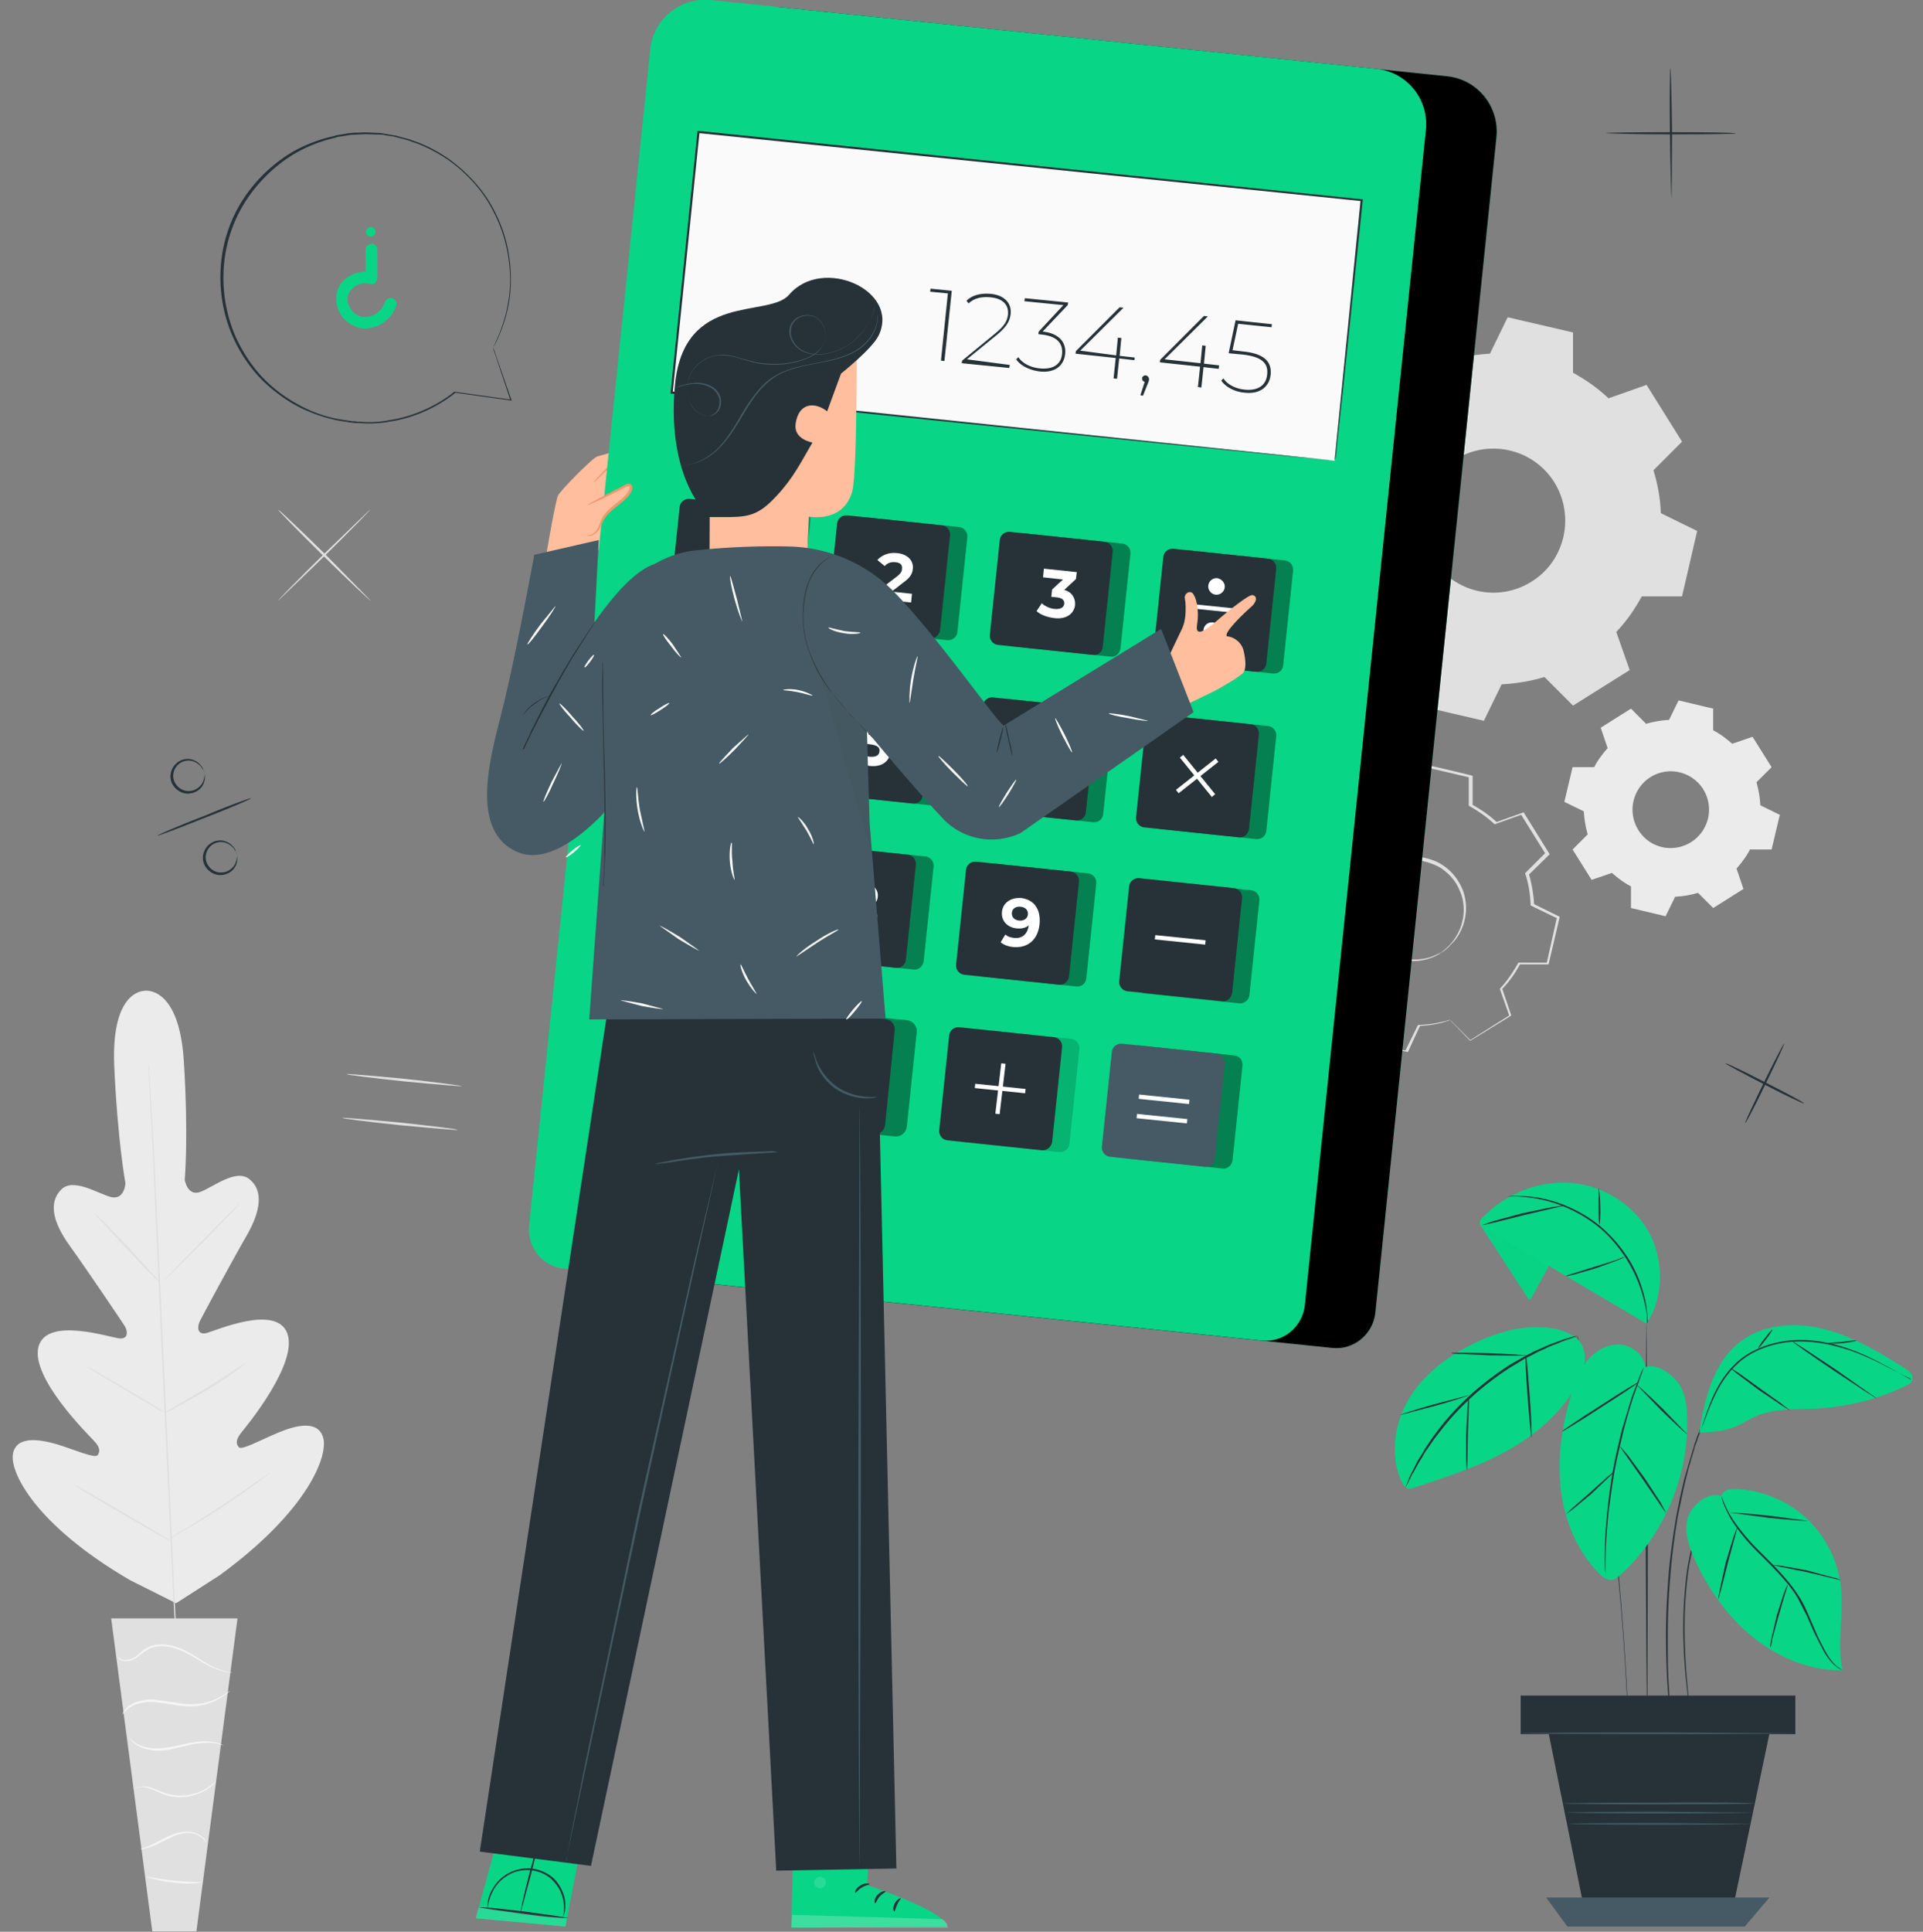 <svg xmlns="http://www.w3.org/2000/svg" xmlns:xlink="http://www.w3.org/1999/xlink" width="470" height="472" fill="none" xmlns:v="https://vecta.io/nano"><rect width="100%" height="100%" fill="#808080" stroke="none"/><style><![CDATA[.B{opacity:.4}.C{fill:#263238}.D{fill:#08d586}.E{fill:#000}.F{fill:#fff}.G{opacity:.6}.H{fill:#455a64}.I{opacity:.3}.J{fill:#e0e0e0}.K{fill:#ffbe9d}.L{fill:#fafafa}.M{fill-rule:evenodd}]]></style><g clip-path="url(#A)"><g class="J"><path d="M352.209 232.776s-.846.742-2.749 1.377c-1.798.635-4.864 1.165-8.353-.106-1.692-.635-3.384-1.694-4.864-3.283-1.375-1.588-2.643-3.601-3.066-5.931-.318-1.164-.318-2.435-.212-3.706s.317-2.542.846-3.707c.952-2.436 2.749-4.66 5.075-6.142a12.57 12.57 0 0 1 7.719-1.906c1.269.105 2.538.423 3.701.847s2.22 1.059 3.172 1.8c1.903 1.483 3.172 3.389 4.018 5.401.74 2.012.952 4.025.74 5.825-.423 3.601-2.115 6.142-3.595 7.519-1.374 1.589-2.432 2.012-2.432 2.012 0-.106.952-.635 2.221-2.012s2.96-3.918 3.277-7.413c.106-1.695 0-3.601-.845-5.507-.741-1.906-2.009-3.707-3.807-5.084-.846-.741-1.903-1.27-3.066-1.694-1.058-.424-2.326-.741-3.49-.847-2.432-.212-5.075.423-7.295 1.8s-3.913 3.495-4.759 5.719c-.423 1.165-.74 2.33-.845 3.495s0 2.33.211 3.495c.423 2.224 1.586 4.13 2.855 5.718 1.374 1.483 2.96 2.542 4.652 3.177 3.278 1.271 6.239.848 8.036.318 1.904-.635 2.855-1.271 2.855-1.165zm2.221 16.415l.317.318 4.652 4.66h-.105l9.727-6.143-.105.212-2.327-6.566v-.106l.106-.106c1.586-1.694 3.067-3.812 4.335-6.142l.106-.106h7.085l-.212.212 2.538-11.332.105.318-6.344-3.071-.211-.106v-.212c-.106-2.33-.423-4.872-1.269-7.413l-.106-.212.106-.106 4.97-4.977v.423l-6.133-9.849.423.106-6.556 2.33-.211.106-.106-.106c-1.692-1.589-3.807-3.071-6.027-4.342l-.212-.106v-7.202l.318.318-11.314-2.647.423-.212-3.067 6.354-.105.212h-.212c-2.326.106-4.864.423-7.296 1.271-.211 0 .318.106-.317-.106l-.106-.106-.105-.106-2.221-2.224-2.432-2.436h.423c-3.278 2.118-6.555 4.13-9.833 6.143l.105-.424c.741 2.224 1.586 4.448 2.327 6.566l.105.212-.105.106c-1.692 1.8-3.172 3.918-4.336 6.036l-.105.212h-7.19l.317-.212-2.644 11.226-.211-.318 6.45 3.177v.212c.106 2.542.529 5.084 1.163 7.414l.106.211-.106.106-4.97 4.872v-.318l6.133 9.849-.317-.106 6.556-2.33h.105l.106.106c1.903 1.801 4.018 3.283 6.027 4.342l.106.106v.106c0 2.542 0 4.872-.106 6.99l-.211-.212 11.208 2.648-.212.105 3.067-6.248v-.106h.105c2.538-.106 4.441-.423 5.604-.741.635-.106 1.058-.212 1.375-.318.74-.212.846-.212.846-.212s-.106.106-.423.212-.74.212-1.375.424c-1.163.317-3.066.741-5.604.847l.106-.106c-.846 1.695-1.798 3.813-2.961 6.354l-.105.106h-.106l-11.314-2.541h-.211v-7.202l.105.212c-2.114-1.165-4.229-2.542-6.238-4.448l.211.106-6.555 2.33-.212.106-.106-.212-6.132-9.849-.106-.212.211-.212 4.97-4.977-.106.317a29.46 29.46 0 0 1-1.269-7.519l.212.318-6.344-3.071-.212-.106.106-.212 2.643-11.332.106-.211h7.296l-.317.211c1.163-2.224 2.643-4.342 4.441-6.248l-.106.318c-.74-2.224-1.48-4.342-2.326-6.566l-.106-.318.211-.106 9.834-6.142.211-.106.212.212c.846.847 1.586 1.694 2.432 2.435l2.432 2.436c-.74-.212-.212 0-.317-.106 2.537-.741 5.075-1.165 7.507-1.271l-.317.212 3.172-6.566.317.106c3.912.847 7.719 1.8 11.314 2.648l.317.106v7.307l-.211-.318c2.326 1.271 4.441 2.754 6.238 4.448l-.317-.106 6.556-2.33.211-.106.106.212 6.132 9.849.106.212-.211.212-4.97 4.872.106-.318c.74 2.542 1.163 5.189 1.269 7.519l-.212-.212 6.239 3.071.211.106v.212l-2.643 11.226v.212h-7.19l.211-.106c-1.269 2.33-2.749 4.448-4.441 6.142v-.212l2.221 6.566v.106l-.106.106-9.834 6.037h-.105l-.106-.106-3.595-3.707-.952-.953c-.106-.212-.211-.318-.211-.318z"/><g class="M"><path d="M377.481 165.422c-3.49 1.059-6.979 1.588-10.468 1.8l-4.336 8.896-15.966-3.707v-9.849c-3.066-1.694-6.027-3.707-8.67-6.248l-9.305 3.283-8.67-13.874 6.978-6.989c-1.057-3.495-1.586-6.99-1.797-10.485l-8.882-4.342 3.701-15.991h9.833c1.692-3.071 3.701-6.037 6.239-8.684l-3.278-9.32 13.851-8.684 6.979 6.99c3.489-1.059 6.978-1.589 10.468-1.8l4.335-8.896 15.966 3.707v9.849c3.067 1.694 6.027 3.707 8.671 6.248l9.304-3.283 8.671 13.873-6.979 6.989c1.058 3.495 1.692 6.99 1.798 10.485l8.882 4.342-3.701 15.991h-9.834c-1.691 3.072-3.7 6.037-6.238 8.685l3.278 9.319-13.852 8.684-6.978-6.989zm-3.173-23.299c8.248-5.084 10.68-15.992 5.605-24.252-5.182-8.261-15.967-10.696-24.214-5.613-8.248 5.189-10.68 15.991-5.604 24.252 5.181 8.26 15.966 10.802 24.213 5.613z"/></g></g><path d="M415.017 218.162c-1.798.529-3.701.847-5.604.953l-2.326 4.765-8.459-2.012v-5.295c-1.692-.847-3.172-2.012-4.653-3.283l-4.969 1.694-4.653-7.413 3.701-3.706a24.94 24.94 0 0 1-.952-5.613l-4.758-2.33 2.009-8.473h5.287c.846-1.694 2.009-3.177 3.278-4.659l-1.692-4.978 7.402-4.66 3.7 3.707c1.798-.529 3.701-.847 5.605-.953l2.326-4.766 8.459 2.012v5.296c1.691.847 3.172 2.012 4.652 3.283l4.97-1.695 4.652 7.413-3.701 3.707c.529 1.8.846 3.707.952 5.613l4.758 2.33-2.009 8.472h-5.287c-.846 1.695-2.009 3.177-3.278 4.66l1.692 4.977-7.401 4.66-3.701-3.706zm-1.692-12.391c4.335-2.754 5.71-8.472 2.961-12.92-2.749-4.342-8.459-5.719-12.9-2.966-4.335 2.754-5.71 8.473-2.961 12.92s8.459 5.719 12.9 2.966z" fill="#ebebeb" class="M"/><g class="J"><path d="M90.511 124.437c.106.106-4.864 5.189-11.102 11.332l-11.419 11.014c-.106-.106 4.864-5.19 11.102-11.332l11.42-11.014z"/><path d="M90.617 146.783c-.106.106-5.287-4.765-11.525-10.908S67.884 124.65 67.99 124.544s5.287 4.765 11.525 10.908l11.102 11.331zm22.31 118.612c0 .105-6.345-.424-14.169-1.165-7.824-.848-14.063-1.589-14.063-1.801 0-.106 6.344.424 14.169 1.165 7.824.847 14.063 1.695 14.063 1.801zm-1.058 10.696c0 .106-6.344-.424-14.168-1.165-7.824-.847-14.063-1.589-14.063-1.8 0-.106 6.344.423 14.169 1.164 7.719.848 14.063 1.589 14.063 1.801z"/></g><path d="M35.527 242.096s-8.353-.636-7.613 18.215c.846 18.745 2.749 28.806 2.749 28.806s-.211 4.13-3.489 3.389c-3.278-.847-9.305-4.872-12.265-1.8-3.066 3.177-2.009 7.942 2.115 13.661s12.688 18.427 13.429 19.592 1.057 3.283-1.269 3.071-17.764-5.401-19.773 2.013c-2.009 7.519 12.054 21.392 13.534 22.981s1.586 2.541.952 3.495-5.604-1.271-10.045-2.648c-4.441-1.271-9.833-2.012-10.679 2.33-.846 4.448 5.393 17.368 28.655 30.924l11.208 5.613 10.574-6.778c21.782-15.886 26.646-29.335 25.377-33.678s-6.556-3.071-10.891-1.27-9.093 4.448-9.728 3.6c-.74-.847-.74-1.906.634-3.6s13.957-16.945 11.208-24.252c-2.749-7.202-17.658-.53-19.879 0-2.221.423-2.115-1.695-1.48-2.966s7.93-14.826 11.42-20.863 4.124-11.014.74-13.767c-3.278-2.754-8.882 1.906-12.054 3.071s-3.806-2.965-3.806-2.965.952-10.167-.212-28.912-9.622-17.262-9.622-17.262" fill="#ebebeb"/><g class="J"><path d="M36.268 258.934v.424c0 .318 0 .635.106 1.165l.317 4.448.952 16.309 2.538 54.011 2.432 54.011.846 16.309.211 4.448v1.589c0-.742 0-1.06-.106-1.589l-.317-4.448-.952-16.309-2.538-54.011-2.432-54.011-.846-16.309-.212-4.448v-1.589z"/><path d="M23.156 296.636l.74.53 1.797 1.694 5.604 5.825 5.498 6.036 1.692 1.801c.423.423.634.635.634.741l-.74-.53-1.797-1.694-5.604-5.931-5.498-5.93-1.692-1.801c-.423-.423-.635-.741-.635-.741zm16.918 16.309c-.106-.106 4.018-4.342 9.093-9.531s9.305-9.319 9.411-9.319c.106.105-4.018 4.342-9.093 9.531l-9.41 9.319zm-.106 32.407l.74-.53c.634-.317 1.375-.741 2.221-1.271l7.084-4.13 6.979-4.448 2.115-1.376c.529-.318.74-.53.846-.424 0 0-.212.212-.74.635l-2.009 1.483c-1.692 1.271-4.124 2.859-6.873 4.554l-7.19 4.024c-.952.53-1.692.847-2.221 1.059l-.952.424zM21.464 334.02a6.29 6.29 0 0 0 .74.318c.529.212 1.163.635 2.009 1.165l6.556 3.812 6.556 3.919 2.009 1.271.74.529s-.317-.106-.74-.318c-.529-.211-1.163-.635-2.009-1.165l-6.556-3.812-6.556-3.918-2.009-1.271c-.529-.318-.74-.53-.74-.53zm-3.7 28.594s.317.106.952.424l2.643 1.482 8.459 4.872 8.459 4.977 2.538 1.589.952.635s-.317-.105-.952-.423l-2.643-1.483-8.459-4.871-8.459-4.978-2.538-1.588-.952-.636z"/><path d="M41.237 376.064l.952-.636 2.749-1.694c2.326-1.377 5.498-3.389 8.882-5.613a275.8 275.8 0 0 0 8.67-5.93c1.057-.742 1.903-1.377 2.643-1.801l.952-.635s-.317.317-.846.741c-.635.424-1.48 1.165-2.538 1.906-2.115 1.589-5.181 3.707-8.67 6.037-3.384 2.224-6.662 4.13-8.988 5.507-1.163.635-2.115 1.165-2.749 1.588s-.952.636-1.057.53zm16.813 19.38H27.174l10.045 76.463h10.785l10.045-76.463z"/></g><g fill="#f5f5f5"><path d="M28.76 404.87s0 .106.211.317c.106.212.423.424.74.53.74.318 2.009.318 3.278-.424s2.326-2.012 4.018-2.647 3.701-.53 5.71.106 3.701 1.588 5.287 2.541 2.961 1.801 4.335 2.33c1.269.53 2.432.847 3.172.953.423 0 .74.106.846.106h.317c0-.106-1.798-.106-4.229-1.271-1.269-.529-2.643-1.376-4.23-2.435-1.586-.954-3.278-2.013-5.393-2.648-2.009-.635-4.229-.741-6.027-.106-.846.318-1.586.847-2.22 1.377s-1.163 1.059-1.797 1.377c-1.163.741-2.326.741-2.961.529-.74-.318-1.057-.741-1.057-.635zm1.163 14.085s.211-.318.74-.847 1.269-1.165 2.432-1.589a10.7 10.7 0 0 1 4.335-.635c1.692.106 3.489.423 5.392.741s3.807.424 5.498.212 3.172-.742 4.335-1.271 2.009-1.165 2.643-1.589l.846-.741c-.106-.106-1.269.953-3.595 2.012a12.39 12.39 0 0 1-4.23 1.059c-1.692.212-3.489.106-5.392-.317l-5.498-.742c-1.692 0-3.278.318-4.441.742-1.163.529-2.009 1.27-2.432 1.8-.212.318-.423.529-.423.635-.211.424-.211.424-.211.53zm24.637 7.519s-.317-.212-.846-.424-1.48-.423-2.538-.529-2.432 0-3.912.212-2.961.635-4.652.953c-1.586.318-3.172.529-4.652.529-1.375 0-2.643-.317-3.701-.741-2.009-.847-2.749-2.118-2.749-2.118s.106.318.529.847 1.057 1.059 2.115 1.589c.952.529 2.326.847 3.807.953s3.066-.106 4.758-.53l4.547-1.059c1.374-.211 2.749-.317 3.807-.317 2.221 0 3.489.741 3.489.635zm-21.887 10.59c0 .106 1.057-.741 2.961-.317.952.211 2.009.635 3.172 1.165s2.538 1.059 4.124 1.165c3.066.317 5.71-.742 7.401-1.695.846-.529 1.48-1.059 1.798-1.377.423-.423.529-.635.529-.635-.106-.106-.846.847-2.538 1.8s-4.23 1.801-7.19 1.483c-2.961-.212-5.181-1.906-7.19-2.118-.952-.106-1.798 0-2.326.212-.529.106-.846.317-.74.317zm1.691 14.721c0 .106 1.057 0 2.538-.529 1.586-.53 3.489-1.695 5.71-2.648 1.163-.424 2.221-.741 3.278-.741s1.903.211 2.643.635c1.375.741 1.797 1.694 1.903 1.694 0 0 0-.211-.317-.635-.211-.424-.74-.847-1.48-1.271s-1.692-.741-2.855-.741c-1.057 0-2.326.212-3.489.635-2.326.953-4.23 2.118-5.71 2.754-1.269.635-2.22.741-2.22.847zm1.481 6.778c0 .106.74.318 2.009.635s2.961.636 4.864.848 3.701.211 4.97.105l2.009-.211c0-.106-3.172 0-6.979-.424-3.806-.318-6.767-1.059-6.873-.953z"/></g><path d="M132.806 139.687s2.855-17.262 3.595-18.639c.634-1.271 8.67-9.426 9.622-9.531.951-.212 13.428-4.131 12.794-2.119-.74 1.907-9.516 4.554-9.516 4.554l-.846 1.059s7.507-2.435 9.41-2.435c1.692.105 2.009 1.8.635 2.329s-7.931 2.436-8.248 2.86c-.211.423 7.402-1.801 8.353-1.695 1.269.106 2.221 1.695.952 2.224-.74.318-8.142 2.013-8.142 2.013s6.133-.742 6.873-.53c1.163.318 1.058 1.694-.211 2.012-.846.212-5.393.424-6.45.742 0 0-.846.741-.846 2.965 0 2.33-2.961 8.366-2.961 8.366l-15.014 5.825z" class="K"/><path d="M158.711 109.398s-.634.742-1.797 1.589a15.39 15.39 0 0 1-2.326 1.271l-3.067 1.059c-.846.318-1.586.529-2.326.741l.106-.106-4.23 4.025c-.105-.106 1.481-1.907 3.913-4.342h.105c.741-.212 1.481-.53 2.327-.848l3.066-1.059c.952-.317 1.692-.741 2.326-1.165 1.163-.635 1.798-1.27 1.903-1.165z" fill="#eb996e"/><use xlink:href="#B" class="D"/><use xlink:href="#B" class="B E"/><g class="D"><path d="M308.434 327.56l-170.659-17.58c-5.181-.529-8.988-5.189-8.459-10.484l29.606-287.423C159.663 4.66 166.324-.741 173.726 0l162.728 16.839c7.402.741 12.795 7.413 12.054 14.827l-29.606 287.423c-.634 5.189-5.287 9.002-10.468 8.472z"/><use xlink:href="#C"/></g><g class="B E"><use xlink:href="#C" class="B"/></g><path d="M170.702 32.236l-6.546 63.627 162.077 16.728 6.546-63.627-162.077-16.728z" class="L"/><path d="M326.198 112.576s0-.424.106-1.165l.317-3.283 1.269-12.603 4.652-46.598.212.212-162.095-16.627.317-.212-6.555 63.648-.212-.318 161.249 16.839c.529.106.74.106.74.106s-.211 0-.74-.106c-.529 0-1.269-.106-2.326-.212l-8.988-.847-33.73-3.389-116.522-11.862v-.212l6.556-63.648v-.318h.317l162.306 16.733v.212l-4.864 46.704-1.374 12.603-.318 3.283-.317 1.059z" class="C"/><use xlink:href="#D" class="D"/><g class="B E"><use xlink:href="#D" class="B"/></g><path d="M188.846 151.972l-23.156-2.436c-1.163-.106-2.115-1.165-2.009-2.436l2.432-23.193c.106-1.165 1.163-2.118 2.432-2.012l23.156 2.436c1.163.106 2.115 1.165 2.009 2.436l-2.432 23.193c-.106 1.27-1.163 2.118-2.432 2.012z" class="C"/><path d="M181.233 131.321l-1.163 11.543-2.643-.318.951-9.319-2.326-.212.212-2.118 4.969.424z" class="F"/><use xlink:href="#E" class="D"/><g class="B E"><use xlink:href="#E" class="B"/></g><path d="M227.334 155.996l-23.156-2.436c-1.163-.106-2.115-1.165-2.009-2.436l2.432-23.192c.105-1.165 1.163-2.118 2.432-2.013l23.156 2.436c1.163.106 2.115 1.165 2.009 2.436l-2.432 23.193c-.211 1.165-1.269 2.118-2.432 2.012z" class="C"/><path d="M222.893 145.088l-.211 2.118-8.671-.847.212-1.695 4.864-3.706c1.163-.847 1.374-1.483 1.374-2.012.106-.954-.423-1.483-1.692-1.589-.951-.106-1.903.212-2.537.953l-1.798-1.482c1.058-1.165 2.749-1.907 4.758-1.695 2.538.212 4.124 1.8 3.913 3.813-.106 1.165-.529 2.118-2.327 3.388l-2.854 2.224 4.969.53z" class="F"/><use xlink:href="#F" class="D"/><g class="B E"><use xlink:href="#F" class="B"/></g><path d="M267.091 160.02l-23.156-2.435c-1.163-.106-2.115-1.165-2.009-2.436l2.432-23.193c.106-1.165 1.163-2.118 2.432-2.012l23.156 2.436c1.163.105 2.115 1.164 2.009 2.435l-2.432 23.193c-.105 1.271-1.163 2.224-2.432 2.012z" class="C"/><path d="M262.756 147.841c-.211 1.907-1.903 3.601-5.181 3.178-1.586-.212-3.172-.742-4.229-1.695l1.269-1.906c.845.741 2.009 1.271 3.172 1.377 1.374.105 2.22-.318 2.326-1.271.106-.847-.529-1.483-2.009-1.589l-1.163-.106.211-1.8 2.644-2.436-4.864-.529.211-2.118 8.036.847-.211 1.694-2.855 2.648c1.903.529 2.749 2.012 2.643 3.706z" class="F"/><use xlink:href="#G" class="D"/><g class="B E"><use xlink:href="#G" class="B"/></g><path d="M307.06 164.151l-23.157-2.436c-1.163-.106-2.114-1.165-2.009-2.436l2.432-23.193c.106-1.165 1.163-2.118 2.432-2.012l23.157 2.436c1.163.106 2.114 1.165 2.009 2.436l-2.432 23.193c-.106 1.27-1.269 2.118-2.432 2.012z" class="C"/><g class="F"><path d="M290.69 147.529l-.108 1.053 12.306 1.27.108-1.053-12.306-1.27zm8.651-4.03c-.106 1.059-1.057 1.907-2.221 1.801-1.057-.106-1.903-1.059-1.797-2.224a2.03 2.03 0 0 1 2.22-1.801c1.058.212 1.904 1.165 1.798 2.224zm-1.163 10.803c-.106 1.059-1.058 1.906-2.221 1.8-1.057-.106-1.903-1.059-1.797-2.224.106-1.059 1.057-1.906 2.22-1.8s1.904 1.165 1.798 2.224z"/></g><use xlink:href="#H" class="D"/><g class="B E"><use xlink:href="#H" class="B"/></g><use xlink:href="#I" class="C"/><path d="M179.541 181.201l-1.903-.212-.212 2.436-2.643-.318.212-2.435-6.133-.636.211-1.8 6.133-6.778 2.749.318-5.71 6.354 3.067.318.211-2.118 2.538.211-.212 2.118 1.904.212-.212 2.33z" class="F"/><use xlink:href="#J" class="D"/><g class="B E"><use xlink:href="#J" class="B"/></g><path d="M223.105 196.345l-23.157-2.435c-1.163-.106-2.115-1.165-2.009-2.436l2.432-23.193c.106-1.165 1.163-2.118 2.432-2.012l23.156 2.436c1.164.105 2.115 1.164 2.009 2.435l-2.432 23.193c-.105 1.271-1.163 2.118-2.431 2.012z" class="C"/><path d="M217.606 183.849c-.211 2.012-1.903 3.706-5.181 3.283-1.586-.212-3.172-.742-4.229-1.695l1.269-1.906c.846.741 2.009 1.271 3.172 1.377 1.374.106 2.22-.318 2.326-1.271s-.423-1.589-2.538-1.8l-2.96-.318 1.268-6.46 6.979.741-.211 2.118-4.759-.529-.422 2.118.951.106c3.384.529 4.547 2.224 4.335 4.236z" class="F"/><use xlink:href="#K" class="D"/><g class="B E"><use xlink:href="#K" class="B"/></g><path d="M262.967 200.476l-23.156-2.436c-1.163-.106-2.115-1.165-2.009-2.436l2.432-23.193c.106-1.165 1.163-2.118 2.432-2.012l23.156 2.436c1.163.106 2.115 1.165 2.009 2.436l-2.432 23.192c-.105 1.271-1.269 2.119-2.432 2.013z" class="C"/><path d="M258.209 188.085c-.211 2.33-2.326 3.601-4.758 3.389-3.172-.318-4.97-2.542-4.547-6.248.423-4.025 3.067-5.931 6.45-5.613 1.163.106 2.327.529 3.067 1.165l-1.163 1.906c-.635-.53-1.269-.741-2.115-.847-1.903-.212-3.278.847-3.595 2.965.74-.636 1.692-.847 2.96-.741 2.327.211 3.913 1.8 3.701 4.024zm-2.537-.212c.105-1.059-.635-1.8-1.798-1.906s-2.009.529-2.115 1.482.529 1.801 1.798 1.907c1.163.212 2.009-.424 2.115-1.483z" class="F"/><use xlink:href="#L" class="D"/><g class="B E"><use xlink:href="#L" class="B"/></g><path d="M302.83 204.606l-23.156-2.436c-1.163-.106-2.115-1.165-2.009-2.436l2.432-23.193c.105-1.165 1.163-2.118 2.432-2.012l23.156 2.436c1.163.106 2.115 1.165 2.009 2.436l-2.432 23.193c-.211 1.271-1.269 2.118-2.432 2.012z" class="C"/><g class="F"><path d="M297.13 185.323l-9.713 7.672.654.832 9.714-7.672-.655-.832z"/><path d="M289.196 184.45l-.82.668 7.806 9.613.821-.669-7.807-9.612z"/></g><use xlink:href="#M" class="D"/><g class="B E"><use xlink:href="#M" class="B"/></g><path d="M180.599 232.459l-23.157-2.436c-1.163-.106-2.114-1.165-2.009-2.436l2.432-23.193c.106-1.165 1.163-2.118 2.432-2.012l23.157 2.436c1.163.106 2.114 1.165 2.009 2.435l-2.432 23.193c-.106 1.271-1.269 2.224-2.432 2.013z" class="C"/><path d="M174.783 212.019l-.211 1.695-5.287 9.319-2.855-.318 5.075-8.896-3.806-.423-.212 1.906-2.326-.212.423-4.024 9.199.953z" class="F"/><use xlink:href="#N" class="D"/><g class="B E"><use xlink:href="#N" class="B"/></g><path d="M218.981 236.483l-23.156-2.436c-1.163-.106-2.115-1.165-2.009-2.436l2.432-23.193c.105-1.165 1.163-2.118 2.432-2.012l23.156 2.436c1.163.106 2.115 1.165 2.009 2.436l-2.432 23.193c-.106 1.27-1.163 2.118-2.432 2.012z" class="C"/><path d="M214.329 224.304c-.212 2.118-2.326 3.283-5.181 3.071-2.855-.318-4.653-1.906-4.441-4.024.106-1.271.846-2.118 2.009-2.542-.846-.635-1.163-1.483-1.058-2.542.212-2.012 2.115-3.071 4.759-2.859 2.643.318 4.335 1.694 4.123 3.707-.105 1.059-.634 1.8-1.586 2.224.952.847 1.586 1.8 1.375 2.965zm-2.644-.318c.106-1.059-.634-1.694-2.009-1.906-1.268-.106-2.22.424-2.326 1.377-.106 1.059.635 1.694 2.009 1.906s2.221-.318 2.326-1.377zm-3.383-5.295c-.106.847.529 1.483 1.586 1.589s1.903-.318 1.903-1.271c.106-.953-.529-1.483-1.692-1.589-.951-.106-1.797.424-1.797 1.271z" class="F"/><use xlink:href="#O" class="D"/><g class="B E"><use xlink:href="#O" class="B"/></g><path d="M258.844 240.613l-23.157-2.436c-1.163-.106-2.114-1.165-2.009-2.435l2.432-23.193c.106-1.165 1.164-2.118 2.432-2.013l23.157 2.436c1.163.106 2.114 1.165 2.009 2.436l-2.432 23.193c-.106 1.165-1.269 2.118-2.432 2.012z" class="C"/><path d="M254.086 225.787c-.423 4.024-3.067 5.93-6.45 5.613-1.163-.106-2.327-.53-3.067-1.165l1.163-1.907c.529.53 1.269.742 2.115.848 1.903.211 3.278-.848 3.595-3.072-.74.636-1.797.848-2.96.742-2.221-.212-3.807-1.801-3.595-4.025.211-2.33 2.326-3.6 4.758-3.389 3.066.424 4.758 2.648 4.441 6.355zm-2.855-2.33c.106-.953-.529-1.801-1.798-1.907-1.163-.105-2.009.424-2.115 1.483s.635 1.8 1.798 1.906 2.009-.529 2.115-1.482z" class="F"/><use xlink:href="#P" class="D"/><g class="B E"><use xlink:href="#P" class="B"/></g><path d="M298.707 244.637l-23.157-2.435c-1.163-.106-2.114-1.165-2.009-2.436l2.432-23.193c.106-1.165 1.163-2.118 2.432-2.012l23.156 2.436c1.164.105 2.115 1.164 2.009 2.435l-2.431 23.193c-.212 1.271-1.269 2.224-2.432 2.012z" class="C"/><path d="M282.364 228.485l-.109 1.053 12.306 1.269.108-1.053-12.305-1.269z" class="F"/><path d="M258.949 281.492l-23.156-2.436c-1.163-.106-2.115-1.165-2.009-2.436l2.432-23.193c.106-1.165 1.163-2.118 2.432-2.012l23.156 2.436c1.163.106 2.115 1.165 2.009 2.436l-2.432 23.193c-.106 1.271-1.269 2.118-2.432 2.012z" class="D"/><g class="B E"><path d="M258.949 281.492l-23.156-2.436c-1.163-.106-2.115-1.165-2.009-2.436l2.432-23.193c.106-1.165 1.163-2.118 2.432-2.012l23.156 2.436c1.163.106 2.115 1.165 2.009 2.436l-2.432 23.193c-.106 1.271-1.269 2.118-2.432 2.012z" class="B"/></g><path d="M254.72 281.068l-23.157-2.436c-1.163-.105-2.114-1.164-2.009-2.435l2.432-23.193c.106-1.165 1.163-2.118 2.432-2.012l23.157 2.435c1.163.106 2.114 1.165 2.009 2.436l-2.432 23.193c-.212 1.165-1.269 2.118-2.432 2.012z" class="C"/><use xlink:href="#Q" class="D"/><g class="B E"><use xlink:href="#Q" class="B"/></g><path d="M294.477 285.093l-23.156-2.436c-1.163-.106-2.115-1.165-2.009-2.436l2.432-23.193c.105-1.165 1.163-2.118 2.432-2.012l23.156 2.436c1.163.106 2.115 1.165 2.009 2.436l-2.432 23.192c-.106 1.271-1.163 2.119-2.432 2.013z" class="H"/><g class="F"><path d="M278.414 267.438l-.108 1.053 12.305 1.269.109-1.053-12.306-1.269zm-.517 4.734l-.108 1.053 12.305 1.269.108-1.054-12.305-1.268z"/></g><path d="M213.482 277.15l-61.221-6.354c-1.48-.106-2.538-1.483-2.326-2.86l2.326-22.981c.106-1.483 1.48-2.542 2.855-2.33l61.221 6.354c1.481.106 2.538 1.483 2.327 2.86l-2.327 22.981c-.105 1.377-1.374 2.436-2.855 2.33z" class="C"/><g class="F"><path d="M181.867 259.04c.423-3.812 2.749-5.719 5.499-5.401 2.855.318 4.652 2.648 4.335 6.46-.423 3.813-2.644 5.719-5.498 5.401s-4.759-2.753-4.336-6.46zm7.085.742c.317-2.648-.529-3.813-1.904-3.919-1.268-.106-2.326.847-2.643 3.495s.529 3.813 1.798 3.918c1.48.106 2.537-.953 2.749-3.494zm55.767.029l-1.449 12.305 1.05.124 1.45-12.305-1.051-.124z"/><path d="M238.358 264.807l-.108 1.054 12.305 1.268.108-1.053-12.305-1.269z"/></g><g class="C"><path d="M232.621 71.061l-1.798 17.156-.846-.106 1.692-16.415-4.335-.424.106-.741 5.181.53zm14.169 18.11l-.106.741-11.631-1.165.105-.635 8.142-6.672c2.326-1.906 2.855-3.071 3.067-4.554.211-2.33-1.164-3.918-4.23-4.236-2.326-.212-4.018.212-5.392 1.483l-.529-.635c1.374-1.377 3.489-1.906 5.921-1.695 3.278.318 5.181 2.224 4.864 4.977-.211 1.589-.846 2.965-3.278 4.978l-7.401 6.037 10.468 1.377zm13.534-2.648c-.317 2.859-2.538 4.66-6.239 4.236-2.537-.318-4.758-1.483-5.71-2.965l.529-.529c.846 1.377 2.855 2.542 5.287 2.753 3.278.318 5.181-1.059 5.393-3.601s-1.269-4.236-4.864-4.66l-.952-.106.106-.635 6.027-6.46-9.516-.953.105-.741 10.574 1.059-.106.635-6.133 6.46c4.018.424 5.816 2.648 5.499 5.507zm16.918 1.483l-3.701-.424-.529 4.977-.846-.106.529-4.977-9.834-1.059.106-.635 10.679-10.696.952.106-10.574 10.484 8.777 1.165.423-4.342.845.106-.423 4.342 3.701.424-.105.635zm3.595 4.66c0 .318-.106.529-.212.847l-1.268 3.177-.635-.106 1.058-3.283c-.423-.106-.635-.424-.635-.847s.423-.741.846-.741a.98.98 0 0 1 .846.953zm17.023-2.542l-3.701-.424-.528 4.977-.846-.106.529-4.978-9.834-1.059.106-.635 10.679-10.696.952.106-10.574 10.484 8.776.953.423-4.342.846.106-.423 4.342 3.701.424-.106.847zm12.689 1.483c-.318 2.754-2.432 4.766-6.345 4.342-2.537-.212-4.758-1.483-5.709-2.965l.528-.529c.846 1.377 2.855 2.542 5.287 2.754 3.384.318 5.181-1.271 5.393-3.707.317-2.648-1.163-4.342-6.027-4.872l-3.384-.318 1.692-8.049 8.882.953-.106.741-8.142-.847-1.374 6.46 2.643.318c5.287.529 6.979 2.648 6.662 5.719z"/></g><path d="M123.078 443.842l-6.767 24.888 21.887 2.012 4.547-23.723-19.667-3.177z" class="D"/><path d="M138.832 468.624c0 .106-1.269 0-3.172-.106-2.009-.106-4.652-.424-7.719-.847l-7.613-1.059-3.172-.53c0-.106 1.269 0 3.172.106l7.613.847 7.613 1.059 3.278.53z" class="C"/><g class="G F"><g class="G"><g class="G"><path d="M116.311 468.73l21.887 2.012.317-1.906-21.57-2.754-.634 2.33" class="G"/></g></g></g><g class="C"><path d="M127.201 467.565c-.105 0 .74-4.342 2.115-9.532l2.538-9.425c.105 0-.74 4.342-2.115 9.531l-2.538 9.426z"/><path d="M137.564 468.518c-.106 0 .74-1.801 0-4.66-.317-1.377-1.058-2.965-2.432-4.342-1.269-1.377-3.278-2.33-5.393-2.542s-4.229.318-5.815 1.377c-1.586.953-2.749 2.33-3.384 3.601-1.374 2.541-1.269 4.448-1.374 4.448v-1.271c.105-.847.317-2.012 1.057-3.283.634-1.271 1.797-2.754 3.489-3.813s3.912-1.694 6.133-1.482 4.335 1.27 5.71 2.647c1.374 1.483 2.114 3.177 2.432 4.554.317 1.483.211 2.648 0 3.495-.106.424-.212.741-.318.953 0 .212-.105.318-.105.318z"/></g><path d="M213.165 440.983l-1.268 19.592s19.455 6.46 19.561 10.167l-38.065.317.74-30.606 19.032.53z" class="D"/><g class="G F"><g class="G"><g class="G"><path d="M200.16 458.563c-.74.212-1.269.953-1.163 1.694s.952 1.271 1.692 1.165c.74-.212 1.374-1.165 1.163-1.8-.212-.741-1.269-1.271-1.903-.953" class="G"/></g></g></g><g class="G F"><g class="G"><path d="M193.393 470.954l.211-3.072 36.691 1.059s1.269.53 1.374 2.118l-38.276-.105z" class="G"/></g></g><g class="C"><path d="M212.531 460.363c0 .212-.952.212-1.903.847-.952.53-1.481 1.377-1.586 1.271-.212 0 .105-1.165 1.268-1.8 1.164-.741 2.221-.424 2.221-.318zm3.912 1.801c0 .211-.74.423-1.48 1.27-.635.742-.846 1.589-1.058 1.589s-.317-1.059.529-2.012c.952-.953 2.009-1.059 2.009-.847zm2.115 4.871c-.211 0-.423-.953.106-1.906.529-1.059 1.374-1.377 1.48-1.271s-.529.635-.846 1.483c-.423.847-.528 1.694-.74 1.694zm-6.239-11.12c-.105.212-.951-.106-2.009-.106s-1.903.318-2.009.212.741-.847 1.904-.847c1.374 0 2.22.529 2.114.741z"/></g><g class="I E"><g class="I"><path d="M212.954 444.795l-.317 3.495-18.61-.741v-3.071l18.927.317z" class="I"/></g></g><g class="C"><path d="M212.531 451.891c0 .106-.74.212-1.903-.106-.529-.106-1.269-.318-2.009-.635l-1.058-.636c-.211-.106-.423-.212-.528-.423-.212-.212-.318-.742-.106-.954.211-.317.528-.423.846-.423s.528.106.74.106c.423.106.846.317 1.163.423.74.318 1.269.742 1.692 1.165.846.847 1.163 1.589 1.057 1.589-.106.106-.529-.53-1.374-1.271-.423-.318-.952-.741-1.692-1.059-.317-.106-.74-.318-1.058-.424-.423-.106-.74-.106-.846 0v.212c.106.106.212.212.423.318l.952.635c.634.318 1.269.636 1.798.742 1.163.635 1.903.635 1.903.741z"/><path d="M212.214 452.209c-.106 0-.423-.636-.423-1.907 0-.635.106-1.27.317-2.118.106-.423.317-.741.529-1.165.211-.317.529-.847 1.269-.953.423 0 .634.318.74.53s.106.529.211.741c.106.424 0 .847 0 1.271-.105.847-.528 1.483-.846 1.906-.74.953-1.586 1.165-1.586 1.059-.105-.106.635-.423 1.164-1.377.317-.423.528-1.059.634-1.8 0-.318.106-.741 0-1.059 0-.424-.212-.741-.317-.741-.212 0-.529.317-.635.635-.211.318-.423.636-.528 1.059-.212.636-.423 1.377-.423 1.906-.106 1.271 0 2.013-.106 2.013z"/></g><path d="M130.585 135.557s-4.124 22.557-7.402 36.219c-2.537 10.59-9.199 30.5 2.855 36.219 12.054 5.824 28.338-17.474 28.338-17.474l6.873-53.058c-4.759.847-10.257 6.46-15.967 14.615l1.058-20.122-15.755 3.601z" class="H"/><g class="K"><path d="M296.697 168.916l-6.344 3.072-5.815-9.214 4.441-9.32c.422-.953.634-2.012.74-3.071.105-1.271.105-3.071-.106-4.024-.317-1.165.952-2.118 1.797-1.483.846.742 1.798 3.919 1.164 7.837s3.912-.212 5.604-1.694 7.084-5.825 7.93-5.613c1.269.212 1.163 1.694-.529 3.071-1.692 1.483-6.555 6.142-5.71 6.99 2.009.211 3.701 1.694 4.124 3.706.423 1.906.74 4.554-.317 5.401-2.009 1.695-6.979 4.342-6.979 4.342zM173.62 83.346l-.211 55.176 23.685 1.165.634-13.45s8.353 1.695 10.574-6.142c1.374-4.978 1.057-43.527 1.057-43.527l-35.739 6.778z"/></g><path d="M214.752 81.969c-1.586 3.283-9.2 9.32-9.2 9.32l-3.383 9.214c-2.961-2.33-6.979-2.224-7.719 3.071-.529 3.812 4.124 4.554 4.124 4.554-2.749 4.659-4.547 8.472-8.565 12.814-4.335 4.766-6.767 5.295-11.419 5.401h-5.182s-10.573-8.79-8.458-32.089c2.114-23.193 22.944-16.415 27.914-22.24 8.142-9.531 27.174-1.059 21.888 9.955z" class="C"/><g class="H"><path d="M166.113 113.635h.634c.423 0 1.058 0 1.903-.212 1.587-.318 3.913-1.271 6.027-3.177 2.221-1.907 4.124-4.872 6.133-8.261.952-1.694 2.009-3.389 3.278-5.083s2.749-3.389 4.652-4.66 4.018-2.012 6.027-2.542 4.124-.847 6.027-1.271c3.807-.741 7.191-1.8 9.517-3.601s3.489-4.024 3.912-5.613c.212-.847.212-1.483.212-1.906v-.635s-.001.212.105.635c0 .424 0 1.059-.211 1.906-.317 1.589-1.481 3.918-3.807 5.719s-5.815 2.965-9.622 3.601c-1.903.424-3.912.741-5.921 1.271s-4.124 1.271-5.921 2.542-3.278 2.859-4.547 4.554-2.326 3.495-3.278 5.083c-2.009 3.389-3.912 6.249-6.238 8.261-2.221 2.012-4.547 2.859-6.133 3.177-.846.212-1.48.212-1.903.212-.529.106-.846 0-.846 0zm-1.163-18.851s.423-.106 1.057-.424c.74-.212 1.798-.635 3.278-.741 1.374-.212 3.383-.106 5.075 1.059.846.635 1.586 1.483 1.798 2.753.211 1.165 0 2.542-1.058 3.495-.528.424-1.163.741-1.903.741s-1.374-.211-2.009-.529c-1.269-.741-2.22-1.906-2.749-3.389s-.529-3.071-.211-4.66 1.268-3.177 2.537-4.236c1.269-1.165 2.961-1.906 4.758-2.118s3.595.212 5.393.741 3.595 1.059 5.498 1.271 3.807.212 5.816 0c1.903-.318 3.806-.741 5.604-1.589 1.692-.847 3.278-2.118 3.701-3.918a5.05 5.05 0 0 0-1.269-4.977c-1.269-1.271-3.278-1.377-4.758-.741-.741.318-1.375.953-1.798 1.694s-.423 1.589-.423 2.33c.212 1.588 1.163 2.965 2.432 3.813s2.749 1.165 4.124 1.165 2.749-.212 4.018-.636c2.432-.741 4.441-2.118 5.815-3.601a16.21 16.21 0 0 0 3.067-4.236c.635-1.271.951-2.436 1.057-3.177l.212-1.165s-.106.424-.212 1.165c-.211.741-.423 1.8-1.057 3.177-.635 1.271-1.586 2.859-3.067 4.342s-3.383 2.859-5.921 3.601a12.76 12.76 0 0 1-4.018.635c-1.374 0-2.961-.318-4.229-1.165s-2.327-2.33-2.538-3.918c-.106-.847 0-1.695.423-2.436s1.057-1.377 1.903-1.695c1.586-.741 3.701-.529 4.97.741 1.374 1.271 1.797 3.389 1.269 5.189-.529 1.906-2.115 3.283-3.807 4.024-1.797.847-3.701 1.271-5.604 1.588a26.67 26.67 0 0 1-5.815 0c-1.904-.212-3.701-.847-5.499-1.377s-3.595-.847-5.392-.741a8.22 8.22 0 0 0-4.653 2.118c-2.643 2.224-3.278 5.931-2.326 8.79.423 1.483 1.375 2.648 2.643 3.389.635.318 1.269.529 1.904.529s1.269-.317 1.797-.741c.952-.847 1.163-2.224 1.058-3.283-.212-1.165-.952-2.012-1.692-2.648-1.692-1.165-3.595-1.271-4.97-1.165-1.48.106-2.538.529-3.278.741l-.951.212z"/></g><g class="C"><path d="M149.406 244.955l-31.51 207.042 26.117 3.389 36.903-173.682 9.304 174.847 28.338-.53-4.758-210.536-64.394-.53z"/><path d="M189.692 457.08v-.529l-9.093-170.823-36.162 170.187-27.175-3.495 31.616-207.994 65.451.529 4.758 211.596-29.395.529zm-8.459-179.401l9.516 178.342 27.28-.529-4.652-209.478-63.442-.529-31.298 205.982 25.165 3.177 37.431-176.965z"/></g><g class="H"><path d="M210.099 455.703c-.106 0-.317-41.514-.317-92.665l.317-92.666c.106 0 .317 41.514.317 92.666l-.317 92.665zm-71.795-.741s0-.106.105-.423.106-.742.212-1.271l.952-5.084 3.7-18.427 12.794-60.789 13.641-60.682 4.335-18.322 1.163-4.977.423-1.695s0 .106-.106.424-.106.741-.317 1.271l-1.058 4.977-4.123 18.427-13.429 60.683-13.005 60.789-4.97 23.405-.317 1.271v.423zm51.916-173.47s-.422.106-1.163.106c-.846.106-2.009.106-3.277.212l-10.786.741c-4.229.424-7.93.953-10.679 1.377-1.269.212-2.326.317-3.278.423-.74.106-1.163.106-1.163.106s.423-.106 1.163-.317c.74-.106 1.903-.318 3.172-.636 2.749-.424 6.45-1.059 10.68-1.483s8.036-.529 10.785-.635c1.374 0 2.537-.106 3.278-.106.846.212 1.268.212 1.268.212zm24.108-13.45s-.317.106-.845.212-1.269.106-2.327.106a14.17 14.17 0 0 1-7.084-2.436c-2.432-1.8-3.912-4.13-4.547-5.931l-.634-2.224c-.106-.529-.106-.847-.106-.847.106 0 .317 1.165 1.058 2.86s2.22 3.918 4.546 5.613 4.97 2.329 6.767 2.541c2.009.212 3.172 0 3.172.106zm-70.315-18.957l72.43-.211-3.912-47.869-.635-22.346s10.257 12.497 18.398 21.181c4.864 5.295 12.583 6.778 19.139 3.707L291.727 174l-7.93-20.334-38.488 23.617c-1.798-1.059-16.706-22.452-27.069-32.936-6.661-6.672-15.543-10.485-24.953-10.803-7.085-.211-15.65.106-23.368.954-11.631 1.27-20.725 10.59-21.782 22.345-.74 8.896-.106 19.381-.106 36.961l-4.018 55.281z"/></g><g class="C"><path d="M147.397 161.503v8.049c0 4.977.211 11.861.422 19.486s.212 14.509.106 19.486l-.317 5.931c0 .635-.106 1.165-.106 1.588 0 .318-.105.53-.105.53v-.53c0-.423.105-.953.105-1.588.106-1.377.212-3.389.212-5.931.105-4.977.105-11.861-.106-19.486l-.423-19.486c0-2.436 0-4.554.106-5.931v-1.588c.106-.318.106-.53.106-.53zm96.22 22.558s0-.424.106-.954c.106-.635.317-1.482.529-2.329l.634-2.33.317-.953s0 .423-.105.953c-.106.635-.318 1.482-.529 2.33l-.635 2.329c-.211.53-.317.954-.317.954zm3.807.529c-.106 0-.529-1.694-.952-3.813-.528-2.118-.846-3.812-.74-3.812s.529 1.694.952 3.812c.528 2.119.846 3.813.74 3.813zm-33.836-4.236s-.106-.106-.423-.318l-5.076-5.083-5.392-6.46c-1.903-2.542-3.701-5.613-4.864-9.002-1.269-3.389-1.797-6.99-1.586-10.167.106-3.177.74-6.036 1.797-8.154 1.058-2.224 2.538-3.601 3.596-4.343.528-.423.951-.635 1.268-.847s.423-.212.423-.212-.634.318-1.691 1.165-2.432 2.224-3.49 4.342-1.586 4.978-1.797 8.155.317 6.672 1.586 10.061 3.066 6.46 4.864 9.002 3.7 4.659 5.392 6.46c1.586 1.8 2.961 3.177 3.912 4.13.423.424.741.847 1.058 1.059.317.106.423.212.423.212z"/></g><g class="L"><path d="M166.535 160.656c-.105.106-1.268-1.059-2.432-2.648-1.268-1.588-2.22-2.965-2.009-3.071.106-.106 1.269 1.059 2.432 2.648l2.009 3.071zm16.39 18.745c.105.106-1.481 1.8-3.384 3.812-2.009 2.012-3.701 3.495-3.807 3.389s1.481-1.8 3.384-3.812l3.807-3.389zm15.966 26.899c-.106 0-.74-1.588-1.798-3.389l-2.115-3.283c.106-.106 1.481 1.059 2.538 2.966 1.163 1.906 1.48 3.6 1.375 3.706zm-41.343-3.071c-.106.106-1.163-2.224-1.692-5.295s-.317-5.613-.212-5.613c.212 0 .212 2.436.741 5.507l1.163 5.401zm21.993 11.755c-.106.106-.952-1.906-1.163-4.448s.211-4.659.423-4.659-.106 2.012.211 4.554c.106 2.541.635 4.553.529 4.553zm-8.671 17.263c-.105.106-2.326-1.165-4.969-2.754l-4.653-3.283c.106-.106 2.327 1.165 4.97 2.754l4.652 3.283zm34.048-5.084c.105.106-2.432 1.377-5.181 3.177l-5.076 3.389c-.106-.106 1.903-2.012 4.864-3.812 2.749-1.906 5.393-2.965 5.393-2.754zm-42.824 19.381c0 .106-2.431-.212-5.286-.742l-5.181-1.376c0-.106 2.431.211 5.286.741l5.181 1.377zm22.839-3.707c-.105.106-1.374-1.271-2.537-3.283s-1.586-3.918-1.375-3.918c.106 0 .846 1.694 1.903 3.706l2.009 3.495zm25.695 1.8c.105.106-.635 1.165-1.692 2.436s-1.903 2.118-2.115 2.012c-.106-.106.634-1.165 1.692-2.435s2.009-2.119 2.115-2.013zm-47.053-72.861c.105.106-.846.953-2.115 1.694-1.269.847-2.326 1.377-2.432 1.271s.846-.953 2.115-1.694c1.269-.848 2.326-1.377 2.432-1.271zm17.869-19.91c-.106 0-1.057-2.33-1.903-5.401s-1.269-5.613-1.057-5.719c.105 0 .74 2.436 1.586 5.507l1.374 5.613zm17.129 18.109c-.105.106-1.586-.423-3.595-.847s-3.595-.423-3.595-.529 1.692-.424 3.701 0 3.595 1.27 3.489 1.376zm11.737-15.356c0 .106-1.797.53-4.018.106-2.22-.317-3.912-1.165-3.806-1.377.105-.105 1.691.424 3.912.848 2.115.317 3.912.212 3.912.423zm12.054 17.157c-.106 0-.211-2.648.317-5.825s1.481-5.719 1.586-5.613c.106 0-.528 2.542-1.057 5.719l-.846 5.719zm14.169 20.333c-.105.106-1.797-1.482-3.806-3.495s-3.49-3.812-3.384-3.918 1.798 1.483 3.807 3.495 3.489 3.812 3.383 3.918zm11.843-1.588c.105.106-.741 1.588-1.904 3.494-1.163 1.801-2.22 3.283-2.326 3.178s.74-1.589 1.903-3.495c1.164-1.801 2.221-3.283 2.327-3.177zm13.64-6.672c-.106.106-1.164-1.801-2.327-4.025-1.163-2.329-1.903-4.236-1.797-4.342s1.163 1.801 2.326 4.025c1.163 2.33 1.903 4.236 1.798 4.342zm18.609-7.731c0 .106-2.22-.106-4.863-.636-2.644-.423-4.759-.953-4.759-1.165 0-.106 2.221.106 4.864.636l4.758 1.165zm-147.82 19.804c-.105-.106.74-2.224 2.009-4.872l2.432-4.554c.106.106-.74 2.224-2.009 4.872-1.163 2.647-2.326 4.66-2.432 4.554zm9.834-17.368c-.106.105-1.586-1.271-3.172-3.178-1.692-1.8-2.855-3.388-2.749-3.494s1.586 1.27 3.172 3.177c1.692 1.8 2.855 3.389 2.749 3.495zm-.74 27.958c.105.106-.635.847-1.586 1.695s-1.904 1.376-2.009 1.27.634-.847 1.586-1.694c.951-.741 1.903-1.377 2.009-1.271zm3.277-46.492c.106.106-.317.848-.951 1.695s-1.269 1.482-1.375 1.377.317-.848.952-1.695 1.269-1.483 1.374-1.377z"/></g><g class="I E"><g class="I"><path d="M200.477 164.786c4.441 14.085 7.93 28.806 12.371 42.891l-1.057-29.123c-4.124-3.813-7.93-8.367-11.314-13.768z" class="I"/></g></g><g class="C"><path d="M127.73 183.213s0-.106.106-.317c.105-.318.317-.636.423-.954l1.691-3.6c1.481-2.966 3.49-7.096 6.027-11.438 2.538-4.448 4.864-8.26 6.768-11.014l2.22-3.283c.212-.318.423-.635.634-.847.106-.212.212-.318.212-.318s-.106.106-.212.318c-.211.212-.317.529-.528.847l-2.115 3.283c-1.797 2.754-4.229 6.672-6.661 11.12s-4.547 8.472-6.027 11.438c-.741 1.376-1.269 2.541-1.692 3.494-.212.318-.317.636-.423.954-.423.211-.423.317-.423.317z"/><path d="M134.815 169.764l-1.164.529c-.74.318-1.691.741-2.643 1.483-.952.635-1.797 1.376-2.326 2.012-.529.529-.846.953-.846.953s0-.106.211-.318c.106-.212.318-.423.529-.741a10.53 10.53 0 0 1 2.221-2.012c.951-.636 2.009-1.165 2.643-1.377l.846-.318c.423-.211.529-.211.529-.211z"/></g><path d="M135.766 148.053c.106.106-1.269 2.33-3.172 4.872-1.903 2.647-3.489 4.66-3.701 4.554-.105-.106 1.269-2.33 3.173-4.872l3.7-4.554z" class="L"/><path d="M143.485 130.792c1.057.317 2.115-.424 2.643-1.271.635-.848.846-1.907 1.375-2.86 1.586-2.753 5.181-4.024 6.556-6.778.211-.423.317-.953 0-1.27-.318-.212-.741-.106-1.164.105l-9.41 4.766" class="K"/><path d="M143.485 123.484l.951-.636 2.749-1.482 4.124-2.119 1.163-.635c.423-.212.846-.529 1.586-.318.318.106.529.53.529.848s-.106.635-.211.847c-.212.423-.529.953-.846 1.271-1.375 1.588-3.067 2.541-4.23 3.706-.634.53-1.163 1.165-1.586 1.801s-.634 1.27-.952 1.906c-.528 1.271-1.48 2.012-2.22 2.224s-1.163-.106-1.163-.106c0-.106.423.106 1.057-.106s1.481-.953 1.904-2.118c.211-.635.528-1.271.845-2.012s.952-1.377 1.586-2.012c1.269-1.271 2.961-2.224 4.23-3.707.317-.318.529-.741.74-1.165s.212-.847 0-.847c-.211-.106-.634.106-1.057.318l-1.163.635-4.124 2.012-2.855 1.271c-.634.318-1.057.424-1.057.424z" fill="#eb996e"/><g class="C"><path d="M438.702 414.402h-66.931v9.213h66.931v-9.213z"/><path d="M438.807 423.721h-67.142v-9.426h67.142v9.426zm-66.931-.212h66.72v-9.002h-66.72v9.002z"/><path d="M377.903 420.543l9.622 47.551h35.633l9.305-44.479-54.56-3.072z"/></g><path d="M377.903 463.646l5.181 7.096h43.352l6.027-7.096h-54.56z" class="H"/><g class="C"><path d="M402.645 421.92c-.105 0-.317-22.028-.422-49.245l.105-49.245c.106 0 .317 22.028.423 49.245l-.106 49.245zm14.909-55.176s0 .212-.211.53c-.106.423-.317.847-.635 1.377-.105.317-.317.635-.423 1.059s-.317.847-.423 1.271c-.211.423-.317.953-.528 1.482s-.317 1.059-.529 1.589c-.74 2.33-1.269 5.083-1.903 8.154-.529 3.177-.846 6.566-1.058 10.273-.317 7.307.106 13.979.529 18.745.212 2.436.423 4.342.635 5.613.105.635.105 1.165.211 1.588v.53s-.106-.212-.106-.53c-.105-.423-.105-.953-.211-1.482-.212-1.377-.529-3.283-.74-5.613a125.69 125.69 0 0 1-.635-18.851c.212-3.707.529-7.201 1.058-10.273.634-3.177 1.163-5.93 2.009-8.26.211-.53.317-1.165.528-1.589.212-.529.423-.953.529-1.482.211-.424.317-.848.529-1.271s.317-.742.528-1.059c.318-.53.529-1.059.635-1.377s.211-.424.211-.424zm-1.691-17.897s-.106.211-.212.741l-.74 2.012c-.106.424-.317.953-.529 1.483s-.317 1.165-.528 1.8l-1.269 4.342-.634 2.542-.635 2.753-1.269 6.143a169.88 169.88 0 0 0-1.797 14.297c-.423 5.083-.635 9.955-.635 14.403s0 8.472.212 11.755c.106 1.694.211 3.177.211 4.554.106 1.377.212 2.436.212 3.389.105.953.105 1.588.211 2.118v.741s-.106-.212-.106-.741c-.105-.53-.105-1.271-.211-2.118-.106-.953-.211-2.118-.317-3.389l-.317-4.554c-.212-3.389-.318-7.413-.318-11.861s.212-9.32.635-14.509c.423-5.083 1.163-9.955 1.903-14.403.423-2.224.846-4.236 1.269-6.142l.634-2.754c.212-.847.529-1.694.74-2.542.423-1.588.952-3.071 1.269-4.342.212-.635.423-1.27.529-1.8.212-.529.423-1.059.529-1.483.317-.847.634-1.482.74-2.012.317-.106.423-.423.423-.423zm-17.447 76.992v-.212c0-.212 0-.424-.106-.742 0-.741-.105-1.694-.211-2.965-.212-2.542-.423-6.248-.635-10.696-.528-9.108-1.374-21.604-2.96-35.372-.74-6.884-1.692-13.45-2.644-19.38l-1.48-8.367c-.423-2.647-.952-5.083-1.48-7.307-.423-2.224-.952-4.236-1.375-6.037l-1.057-4.447-.74-2.86c-.106-.318-.106-.529-.212-.741v-.212s0 .106.106.212c.106.212.106.423.211.741.212.636.423 1.589.74 2.86l1.164 4.447c.423 1.801.951 3.707 1.374 5.931.529 2.224 1.058 4.66 1.48 7.307.529 2.648.952 5.402 1.481 8.367.951 5.93 1.903 12.496 2.643 19.38 1.481 13.768 2.326 26.37 2.855 35.372l.529 10.802c0 1.271.106 2.224.106 2.965v.742c.211.106.211.212.211.212z"/></g><g class="D"><path d="M402.117 334.02c-.318-3.071-3.49-5.507-6.556-5.507-3.172 0-6.027 1.8-7.93 4.342-1.904 2.436-2.961 5.507-3.807 8.578-2.115 7.308-3.278 15.145-2.326 22.664.952 7.625 4.018 15.038 9.411 20.439.845.847 2.009 1.695 3.277 1.483.635-.106 1.163-.636 1.692-1.059 10.68-9.637 16.918-24.146 16.495-38.655-.106-2.859-.423-5.931-2.115-8.261-1.691-2.435-5.392-4.977-8.141-4.024z"/><use xlink:href="#R"/></g><g opacity=".2" class="E"><g opacity=".2"><g opacity=".2"><use xlink:href="#R" opacity=".2"/></g></g></g><path d="M402.434 323.43l-39.757-23.511c-.423-.212-.846-.529-.952-.953-.211-.635.318-1.165.741-1.589 5.498-5.612 13.428-8.895 21.253-8.366s15.332 5.083 19.244 11.967c3.701 6.778 3.806 15.886-.529 22.452z" class="D"/><g class="C"><path d="M368.387 292.4s.211 0 .528-.106c.318 0 .846-.106 1.481-.106 1.269 0 3.172.106 5.498.424 2.326.423 5.075 1.165 7.825 2.436 2.854 1.27 5.815 3.071 8.458 5.507s4.759 5.189 6.345 7.836c1.586 2.754 2.537 5.296 3.172 7.626.634 2.223.846 4.13.951 5.507.106.635 0 .847.106 1.164 0 .318-.317.848-.317.848s.211-.742.106-2.012-.529-3.178-1.163-5.402c-1.269-4.448-4.23-10.378-9.411-15.25-5.287-4.765-11.525-7.095-16.072-7.942-2.326-.424-4.124-.53-5.498-.636-1.375.106-2.009.106-2.009.106z"/><path d="M397.042 307.121c0 .106-.741.423-2.009.953l-4.97 1.8-5.075 1.483c-1.375.317-2.115.529-2.221.423 0-.106.74-.317 2.115-.741l10.151-3.177c1.163-.53 1.903-.741 2.009-.741zm-6.345-16.839c.106 0 .423 2.012.423 4.448.106 2.436-.105 4.448-.211 4.448s-.212-2.012-.212-4.448v-4.448zm-28.443 9.108c0-.106 1.057-.424 2.855-1.059l7.084-1.907 7.19-1.482 3.067-.424c0 .106-1.163.318-2.961.741l-7.19 1.695-7.19 1.8-2.855.636z"/></g><path d="M385.622 327.242c-3.384-2.647-7.085-3.071-11.314-2.965-4.335.212-8.459 1.483-12.371 3.177-6.662 2.965-13.006 7.307-17.024 13.45s-5.392 14.297-2.432 20.969c.317.635.74 1.377 1.375 1.694.74.318 1.48.106 2.22-.212 7.613-2.541 15.332-4.977 22.311-8.895s13.428-9.32 17.129-16.416c.952-1.694 1.692-3.494 1.798-5.401.211-2.012-.318-4.024-1.692-5.401z" class="D"/><g class="C"><path d="M385.727 326.395s-.211.106-.528.212c-.423.106-.952.318-1.586.529-.318.106-.741.212-1.163.424-.423.106-.846.318-1.375.53-.952.423-2.115.741-3.278 1.376l-1.903.847-2.009 1.06c-1.375.635-2.749 1.588-4.23 2.435-2.96 1.801-6.027 4.131-8.987 6.672-2.961 2.648-5.604 5.401-7.825 8.155-1.057 1.377-2.115 2.647-2.96 3.918-.423.636-.846 1.271-1.269 1.801-.423.635-.74 1.165-1.058 1.8-.74 1.059-1.268 2.118-1.797 3.071-.212.424-.529.847-.74 1.271s-.318.741-.529 1.059c-.317.636-.529 1.165-.74 1.483s-.317.529-.317.529.105-.212.211-.529c.212-.424.423-.953.635-1.589.105-.318.317-.741.528-1.165l.635-1.271c.528-.953.951-2.012 1.691-3.071.318-.529.741-1.165 1.058-1.8l1.269-1.906c.846-1.271 1.903-2.648 2.96-4.025 2.221-2.753 4.864-5.507 7.825-8.154a80.57 80.57 0 0 1 9.093-6.778l4.335-2.436c.74-.318 1.375-.741 2.009-.953.635-.318 1.269-.53 1.904-.847 1.163-.53 2.326-.953 3.277-1.271.529-.212.952-.318 1.375-.53.423-.106.846-.211 1.163-.317.635-.212 1.163-.318 1.586-.424.529 0 .635-.106.74-.106z"/><path d="M358.976 340.904c0 .106-3.701 1.377-8.353 2.647l-8.459 2.224c0-.105 3.701-1.376 8.353-2.647l8.459-2.224zm-.423 18.427c-.105 0-.105-.953-.211-2.647v-6.249l.317-6.248c.106-1.589.211-2.542.317-2.542s.106.953 0 2.648l-.211 6.248-.106 6.248-.106 2.542zm15.755-8.049c-.106 0-.529-4.553-.951-10.06-.423-5.613-.635-10.061-.423-10.061s.528 4.554.951 10.061.529 10.06.423 10.06z"/><path d="M354.747 330.631c0-.106 1.057-.106 2.643-.106l6.45.106 6.45.318 2.643.212c0 .106-1.057.106-2.643.106-1.692 0-3.912-.106-6.45-.106l-6.45-.318c-1.586 0-2.643-.106-2.643-.212zm37.748 54.964s0-.212-.106-.529c0-.424 0-.953-.106-1.483-.105-1.377-.105-3.283 0-5.613 0-2.436.212-5.189.529-8.366s.74-6.566 1.375-10.167 1.48-6.99 2.22-10.061l2.432-8.049 2.009-5.295c.212-.529.423-1.059.635-1.376.105-.318.211-.53.211-.53s0 .212-.106.53c-.106.423-.317.847-.528 1.482l-1.904 5.295s-1.586 4.978-2.326 8.049-1.586 6.46-2.22 9.955c-.635 3.601-1.058 6.99-1.481 10.167-.317 3.177-.528 5.93-.634 8.366-.106 2.33-.106 4.342-.106 5.613v1.483c.106.317.106.529.106.529z"/><path d="M394.609 359.437s-.528.741-1.586 1.694l-4.123 3.919-4.336 3.601-1.903 1.376 1.692-1.588 4.229-3.707 4.23-3.812 1.797-1.483zm12.583 10.167c-.106 0-.74-.847-1.692-2.33l-3.912-5.719-4.018-5.719c-1.057-1.482-1.692-2.33-1.586-2.435l1.903 2.223 4.124 5.613 3.807 5.825 1.374 2.542zm-6.556-31.983c.106.106-4.123 2.965-9.304 6.248-5.182 3.389-9.517 6.037-9.623 5.931s4.124-2.966 9.305-6.249c5.181-3.388 9.517-6.036 9.622-5.93z"/><path d="M412.373 350.435c-.106.106-2.96-2.541-6.344-5.824l-6.027-6.249c.106-.106 2.961 2.542 6.344 5.825l6.027 6.248z"/></g><path d="M415.334 350.117l3.595-.317c2.538-.212 5.075-.953 7.296-2.224 1.057-.636 2.22-1.271 3.383-1.695 4.441-1.8 9.411-1.482 14.169-1.694 7.825-.424 15.543-2.33 22.522-5.825a2.5 2.5 0 0 0 .952-.847c.74-1.377-.635-2.542-1.798-3.283-6.027-3.707-12.159-7.519-19.032-9.32-6.873-1.906-14.698-1.588-20.513 2.542-6.873 4.66-9.411 14.403-10.574 22.663z" class="D"/><g class="C"><path d="M467.356 337.091l-.634-.317-1.692-.848-6.239-3.177c-2.643-1.271-5.921-2.753-9.727-3.706-3.807-1.059-8.142-1.589-12.583-1.059-4.441.635-8.565 2.329-11.525 4.977s-4.758 5.719-6.027 8.472c-1.269 2.648-2.009 4.978-2.644 6.566-.317.742-.528 1.377-.634 1.801s-.212.635-.212.635 0-.212.212-.635c.106-.424.317-1.059.529-1.801.528-1.588 1.268-3.918 2.432-6.672 1.268-2.753 3.066-5.93 6.027-8.578s7.19-4.448 11.736-5.083 8.988 0 12.794 1.059 7.085 2.542 9.728 3.918 4.758 2.542 6.239 3.389c.74.424 1.269.742 1.691.953.423 0 .529.106.529.106z"/><path d="M458.792 341.751c-.106.106-4.758-2.965-10.468-6.778s-10.257-7.095-10.257-7.201c.106-.106 4.759 2.965 10.468 6.778l10.257 7.201zm-5.075-14.191c0 .106-1.481.424-3.384.635s-3.489.106-3.489 0 1.586-.211 3.489-.317c1.903-.318 3.384-.424 3.384-.318zm-20.514-2.753c.106 0-.528 1.164-1.586 2.435-.951 1.271-1.797 2.224-1.903 2.224s.529-1.165 1.586-2.436c.952-1.27 1.798-2.223 1.903-2.223zm4.23 19.698c0 .105-.952-.424-2.221-1.271l-5.181-3.495-4.969-3.707c-1.269-.953-2.009-1.588-1.904-1.694l2.115 1.377 4.97 3.6 5.075 3.601c1.269 1.059 2.115 1.589 2.115 1.589z"/></g><path d="M420.621 365.474c-3.384-.954-7.508 2.435-8.248 5.93s.635 6.99 2.115 10.273c3.383 7.095 8.036 13.661 14.169 18.533s13.851 8.049 21.676 7.943c-1.481-6.778.423-13.768-.423-20.652-.74-5.93-3.49-11.649-7.719-15.885s-10.045-6.99-15.966-7.625c-2.115-.212-4.653-.53-5.604 1.483z" class="D"/><g class="C"><path d="M450.439 408.153s-.212-.106-.529-.212c-.317-.212-.74-.424-1.269-.847-1.057-.848-2.326-2.436-3.383-4.554l-1.798-3.495-1.798-4.13-2.22-4.342c-.846-1.483-1.903-2.86-3.066-4.236-2.327-2.754-4.864-5.19-7.085-7.414s-4.018-4.448-5.392-6.46-2.115-3.812-2.644-4.977c-.211-.636-.423-1.165-.423-1.483-.105-.318-.105-.529-.105-.529s.211.741.74 1.906c.528 1.271 1.374 2.965 2.749 4.871a52.44 52.44 0 0 0 5.392 6.355c2.221 2.224 4.759 4.659 7.085 7.413 1.163 1.377 2.22 2.859 3.172 4.342s1.586 2.965 2.22 4.448l1.798 4.13c.529 1.271 1.163 2.436 1.692 3.495 1.057 2.118 2.22 3.707 3.172 4.554.951.741 1.692 1.165 1.692 1.165z"/><path d="M432.675 402.54c-.106 0 0-.847.317-2.33l1.269-5.507 1.692-5.295c.528-1.377.846-2.118.951-2.118s-.211.847-.634 2.224l-1.586 5.401-1.48 5.401c-.212 1.377-.423 2.224-.529 2.224zm17.023-16.521c0 .106-.952-.212-2.432-.53l-5.815-1.376-5.816-1.165-2.432-.53c0-.106.952 0 2.432.212l5.921 1.059 5.816 1.588c1.48.318 2.432.636 2.326.742zm-29.712 4.765c-.106 0 .106-1.059.423-2.647l1.374-6.354 1.904-6.249.951-2.541c.106 0-.211 1.059-.634 2.647l-1.692 6.249-1.586 6.248-.74 2.647zm21.888-19.168c0 .106-4.335-.212-9.516-.741l-9.517-1.271c0-.106 4.336.212 9.517.741l9.516 1.271z"/></g><g class="H"><path d="M438.807 423.509c0 .106-15.014.212-33.624.212-18.504 0-33.624-.106-33.624-.212s15.014-.212 33.624-.212l33.624.212zm-10.468 19.38c0 .106-10.15.212-22.627.212s-22.628-.106-22.628-.212 10.151-.212 22.628-.212l22.627.212zm-.422 2.754c0 .105-9.94.211-22.205.211s-22.205-.106-22.205-.211 9.94-.212 22.205-.212l22.205.212zm.74-4.978c0 .106-10.468.212-23.368.212s-23.368-.106-23.368-.212 10.468-.212 23.368-.212c12.9-.106 23.368 0 23.368.212z"/></g><g class="C"><path d="M424.216 32.618c0 .106-7.084.212-15.86.212s-15.861-.212-15.861-.318 7.084-.212 15.861-.212 15.86.106 15.86.318z"/><path d="M408.567 48.398c-.105 0-.317-7.096-.423-15.886s0-15.885.106-15.885.317 7.096.423 15.886l-.106 15.886zm32.355 221.233c-.105.106-4.441-1.907-9.727-4.66s-9.517-4.978-9.517-5.189c.106-.106 4.441 1.906 9.728 4.659 5.393 2.754 9.622 4.978 9.516 5.19z"/><path d="M426.542 274.396c-.106-.106 1.903-4.448 4.547-9.849s4.864-9.637 4.969-9.531-1.903 4.448-4.546 9.849c-2.538 5.295-4.758 9.531-4.97 9.531zM61.327 195.075c.106.105-4.97 2.329-11.314 4.765-6.344 2.542-11.42 4.448-11.525 4.342s4.97-2.33 11.314-4.765c6.344-2.648 11.525-4.554 11.525-4.342zm-11.631-6.884l-.529-.847c-.423-.424-1.057-1.059-2.115-1.377s-2.432-.106-3.489.847-1.586 2.648-.952 4.13 2.115 2.436 3.595 2.33c1.375 0 2.538-.847 3.172-1.8a5.16 5.16 0 0 0 .634-2.436l-.317-.847s.212.318.317.953.106 1.694-.423 2.648c-.529 1.059-1.798 2.012-3.489 2.118-1.586.106-3.383-.954-4.124-2.648s-.106-3.707 1.163-4.766c1.163-1.059 2.855-1.27 3.912-.847 1.163.318 1.797 1.059 2.22 1.589s.423.953.423.953zm7.93 19.91l-.529-.848c-.423-.423-1.057-1.059-2.115-1.376s-2.432-.106-3.489.847-1.586 2.648-.952 4.13 2.115 2.436 3.595 2.33c1.374 0 2.538-.847 3.172-1.8.529-.953.634-1.907.634-2.436l-.317-.847s.211.317.317.953.106 1.694-.423 2.647c-.529 1.059-1.797 2.013-3.489 2.118-1.586.106-3.384-.953-4.124-2.647s-.106-3.707 1.163-4.766c1.163-1.059 2.855-1.271 3.912-.847 1.163.318 1.797 1.059 2.22 1.589s.423.953.423.953zM120.54 84.935l.317.847.846 2.436 3.278 9.426.106.212h-.212l-13.64-1.906h.106c-4.124 3.283-9.728 6.142-16.284 7.095-1.586.318-3.384.424-5.075.424-.846 0-1.692-.106-2.643-.106-.423 0-.846 0-1.375-.106-.423 0-.846-.106-1.375-.212-3.595-.423-7.19-1.588-10.679-3.177-3.489-1.694-6.767-4.024-9.728-6.884-2.855-2.859-5.287-6.354-7.084-10.273-3.595-7.837-4.335-17.368-1.48-26.052 2.538-7.837 7.93-14.297 14.275-18.533 3.172-2.118 6.767-3.601 10.362-4.554l1.375-.318.634-.212.634-.106c.952-.106 1.798-.318 2.749-.424s1.797-.106 2.643-.106c.846-.106 1.797 0 2.643 0 .846.106 1.798 0 2.644.212.846.106 1.692.318 2.538.424s1.692.424 2.538.635l1.269.318c.423.106.74.318 1.163.424 3.172 1.059 6.027 2.648 8.671 4.448 5.075 3.707 8.987 8.261 11.314 13.132 2.431 4.766 3.489 9.637 3.7 13.873a33.33 33.33 0 0 1-.951 10.802 38.06 38.06 0 0 1-2.327 6.46c-.317.741-.634 1.271-.845 1.589l-.106.212s.106-.212.211-.53c.212-.318.423-.847.74-1.589.635-1.377 1.481-3.601 2.221-6.46.634-2.859 1.269-6.566.846-10.696-.317-4.236-1.375-8.896-3.807-13.662-2.326-4.766-6.132-9.319-11.208-12.92-2.537-1.694-5.392-3.283-8.564-4.342-.423-.106-.741-.318-1.164-.424l-1.163-.318-2.432-.636c-.846-.106-1.692-.212-2.538-.424-.846-.106-1.692 0-2.538-.106-.846 0-1.797-.106-2.643 0-.846 0-1.797.106-2.643.106-.846.106-1.798.318-2.643.424l-.74.106-.634.212-1.269.318c-3.489.953-6.979 2.436-10.151 4.554-6.238 4.236-11.525 10.59-14.063 18.321-2.855 8.578-2.115 18.004 1.375 25.735 1.797 3.813 4.124 7.307 6.979 10.167s6.133 5.083 9.516 6.778 6.979 2.754 10.574 3.178c.423.105.846.105 1.269.211.423 0 .846 0 1.269.106.846 0 1.692.106 2.538.106 1.692 0 3.383-.106 4.97-.423 6.45-.954 12.054-3.707 16.178-6.99h.211l13.64 1.906-.106.212-3.172-9.531c-.317-1.059-.634-1.906-.846-2.436-.211-.635-.211-.953-.211-.953z"/></g><g class="D"><path d="M91.357 59.624c.423.212.846.741.846 1.271v7.096c0 .424-.211.847-.529 1.165s-.846.318-1.269.212c-1.163-.318-2.326-.106-3.489.529-.952.635-1.692 1.483-1.903 2.542-.211.953.106 2.118.74 3.071.74 1.059 1.797 1.8 2.855 1.906 2.221.318 4.758-1.271 5.498-3.601.212-.741 1.057-1.165 1.797-.953s1.163 1.059.952 1.8c-1.163 3.601-5.075 6.142-8.67 5.507-1.903-.318-3.595-1.483-4.758-3.071-1.057-1.589-1.48-3.495-1.163-5.295s1.48-3.389 3.172-4.342c1.163-.741 2.538-1.059 3.912-1.059v-5.401c0-.741.635-1.377 1.375-1.377a.67.67 0 0 1 .634 0zm-1.904-2.965c0-.635.529-1.165 1.163-1.165s1.163.53 1.163 1.165-.529 1.165-1.163 1.165-1.163-.529-1.163-1.165z"/></g></g><defs><clipPath id="A"><path d="M0 0h470v471.907H0z" class="F"/></clipPath><path id="B" d="M325.67 329.36l-170.66-17.58c-5.181-.529-8.987-5.189-8.459-10.484l29.607-287.423c.74-7.413 7.401-12.814 14.803-12.073L353.69 18.639c7.401.741 12.794 7.413 12.054 14.827l-29.606 287.422c-.635 5.189-5.287 9.002-10.468 8.472z"/><path id="C" d="M218.769 277.679l-58.895-6.036c-1.375-.106-2.432-1.377-2.326-2.86l2.432-23.192c.106-1.377 1.374-2.436 2.855-2.33l58.895 6.036c1.375.106 2.432 1.377 2.326 2.86l-2.432 23.193c-.211 1.482-1.48 2.435-2.855 2.329z"/><path id="D" d="M193.181 152.395l-23.156-2.435c-1.163-.106-2.115-1.165-2.009-2.436l2.432-23.193c.106-1.165 1.163-2.118 2.432-2.012l23.156 2.435c1.163.106 2.115 1.165 2.009 2.436l-2.432 23.193c-.211 1.271-1.269 2.118-2.432 2.012z"/><path id="E" d="M231.564 156.42l-23.157-2.436c-1.163-.106-2.115-1.165-2.009-2.436l2.432-23.193c.106-1.165 1.163-2.118 2.432-2.012l23.156 2.436c1.164.106 2.115 1.165 2.009 2.436l-2.432 23.192c-.105 1.271-1.268 2.119-2.431 2.013z"/><path id="F" d="M271.426 160.444l-23.156-2.436c-1.163-.106-2.115-1.165-2.009-2.436l2.432-23.193c.106-1.164 1.163-2.118 2.432-2.012l23.156 2.436c1.163.106 2.115 1.165 2.009 2.436l-2.432 23.193c-.211 1.271-1.269 2.224-2.432 2.012z"/><path id="G" d="M311.184 164.574l-23.157-2.436c-1.163-.105-2.114-1.164-2.009-2.435l2.432-23.193c.106-1.165 1.163-2.118 2.432-2.012l23.157 2.435c1.163.106 2.114 1.165 2.009 2.436l-2.432 23.193c-.106 1.271-1.164 2.118-2.432 2.012z"/><path id="H" d="M188.952 192.851l-23.157-2.436c-1.163-.106-2.114-1.165-2.009-2.436l2.432-23.193c.106-1.165 1.163-2.118 2.432-2.012l23.157 2.436c1.163.106 2.114 1.165 2.009 2.435l-2.432 23.193c-.106 1.271-1.163 2.118-2.432 2.013z"/><path id="I" d="M184.722 192.427l-23.156-2.436c-1.163-.106-2.115-1.165-2.009-2.436l2.432-23.193c.106-1.165 1.163-2.118 2.432-2.012l23.156 2.436c1.163.106 2.115 1.165 2.009 2.436l-2.432 23.193c-.106 1.271-1.269 2.118-2.432 2.012z"/><path id="J" d="M227.44 196.769l-23.156-2.436c-1.163-.106-2.115-1.165-2.009-2.436l2.432-23.193c.105-1.164 1.163-2.118 2.432-2.012l23.156 2.436c1.163.106 2.115 1.165 2.009 2.436l-2.432 23.193c-.212 1.271-1.269 2.224-2.432 2.012z"/><path id="K" d="M267.197 200.899l-23.157-2.436c-1.163-.105-2.114-1.165-2.009-2.435l2.432-23.193c.106-1.165 1.164-2.118 2.432-2.012l23.157 2.435c1.163.106 2.114 1.165 2.009 2.436l-2.432 23.193c-.106 1.271-1.163 2.118-2.432 2.012z"/><path id="L" d="M307.06 205.029l-23.157-2.435c-1.163-.106-2.114-1.165-2.009-2.436l2.432-23.193c.106-1.165 1.163-2.118 2.432-2.012l23.157 2.436c1.163.106 2.114 1.165 2.009 2.435l-2.432 23.193c-.106 1.271-1.269 2.118-2.432 2.012z"/><path id="M" d="M184.828 232.988l-23.156-2.436c-1.163-.106-2.115-1.165-2.009-2.436l2.432-23.192c.106-1.165 1.163-2.119 2.432-2.013l23.156 2.436c1.163.106 2.115 1.165 2.009 2.436l-2.432 23.193c-.106 1.165-1.163 2.118-2.432 2.012z"/><path id="N" d="M223.316 236.906l-23.156-2.435c-1.163-.106-2.115-1.165-2.009-2.436l2.432-23.193c.105-1.165 1.163-2.118 2.432-2.012l23.156 2.436c1.163.105 2.115 1.164 2.009 2.435l-2.432 23.193c-.212 1.271-1.269 2.118-2.432 2.012z"/><path id="O" d="M263.073 241.037l-23.156-2.436c-1.163-.106-2.115-1.165-2.009-2.436l2.432-23.193c.106-1.165 1.163-2.118 2.432-2.012l23.156 2.436c1.163.106 2.115 1.165 2.009 2.436l-2.432 23.193c-.105 1.27-1.163 2.118-2.432 2.012z"/><path id="P" d="M302.936 245.167l-23.156-2.436c-1.163-.106-2.115-1.165-2.009-2.436l2.432-23.193c.105-1.164 1.163-2.118 2.432-2.012l23.156 2.436c1.163.106 2.115 1.165 2.009 2.436l-2.432 23.193c-.106 1.165-1.269 2.118-2.432 2.012z"/><path id="Q" d="M298.812 285.516l-23.156-2.436c-1.163-.105-2.115-1.164-2.009-2.435l2.432-23.193c.105-1.165 1.163-2.118 2.432-2.012l23.156 2.435c1.163.106 2.115 1.165 2.009 2.436l-2.432 23.193c-.211 1.271-1.269 2.224-2.432 2.012z"/><path id="R" d="M378.749 309.027l-4.441 8.049c-.105.211-.211.423-.423.423s-.423-.212-.528-.423l-11.631-17.898 2.643-1.483 14.38 11.332z"/></defs></svg>